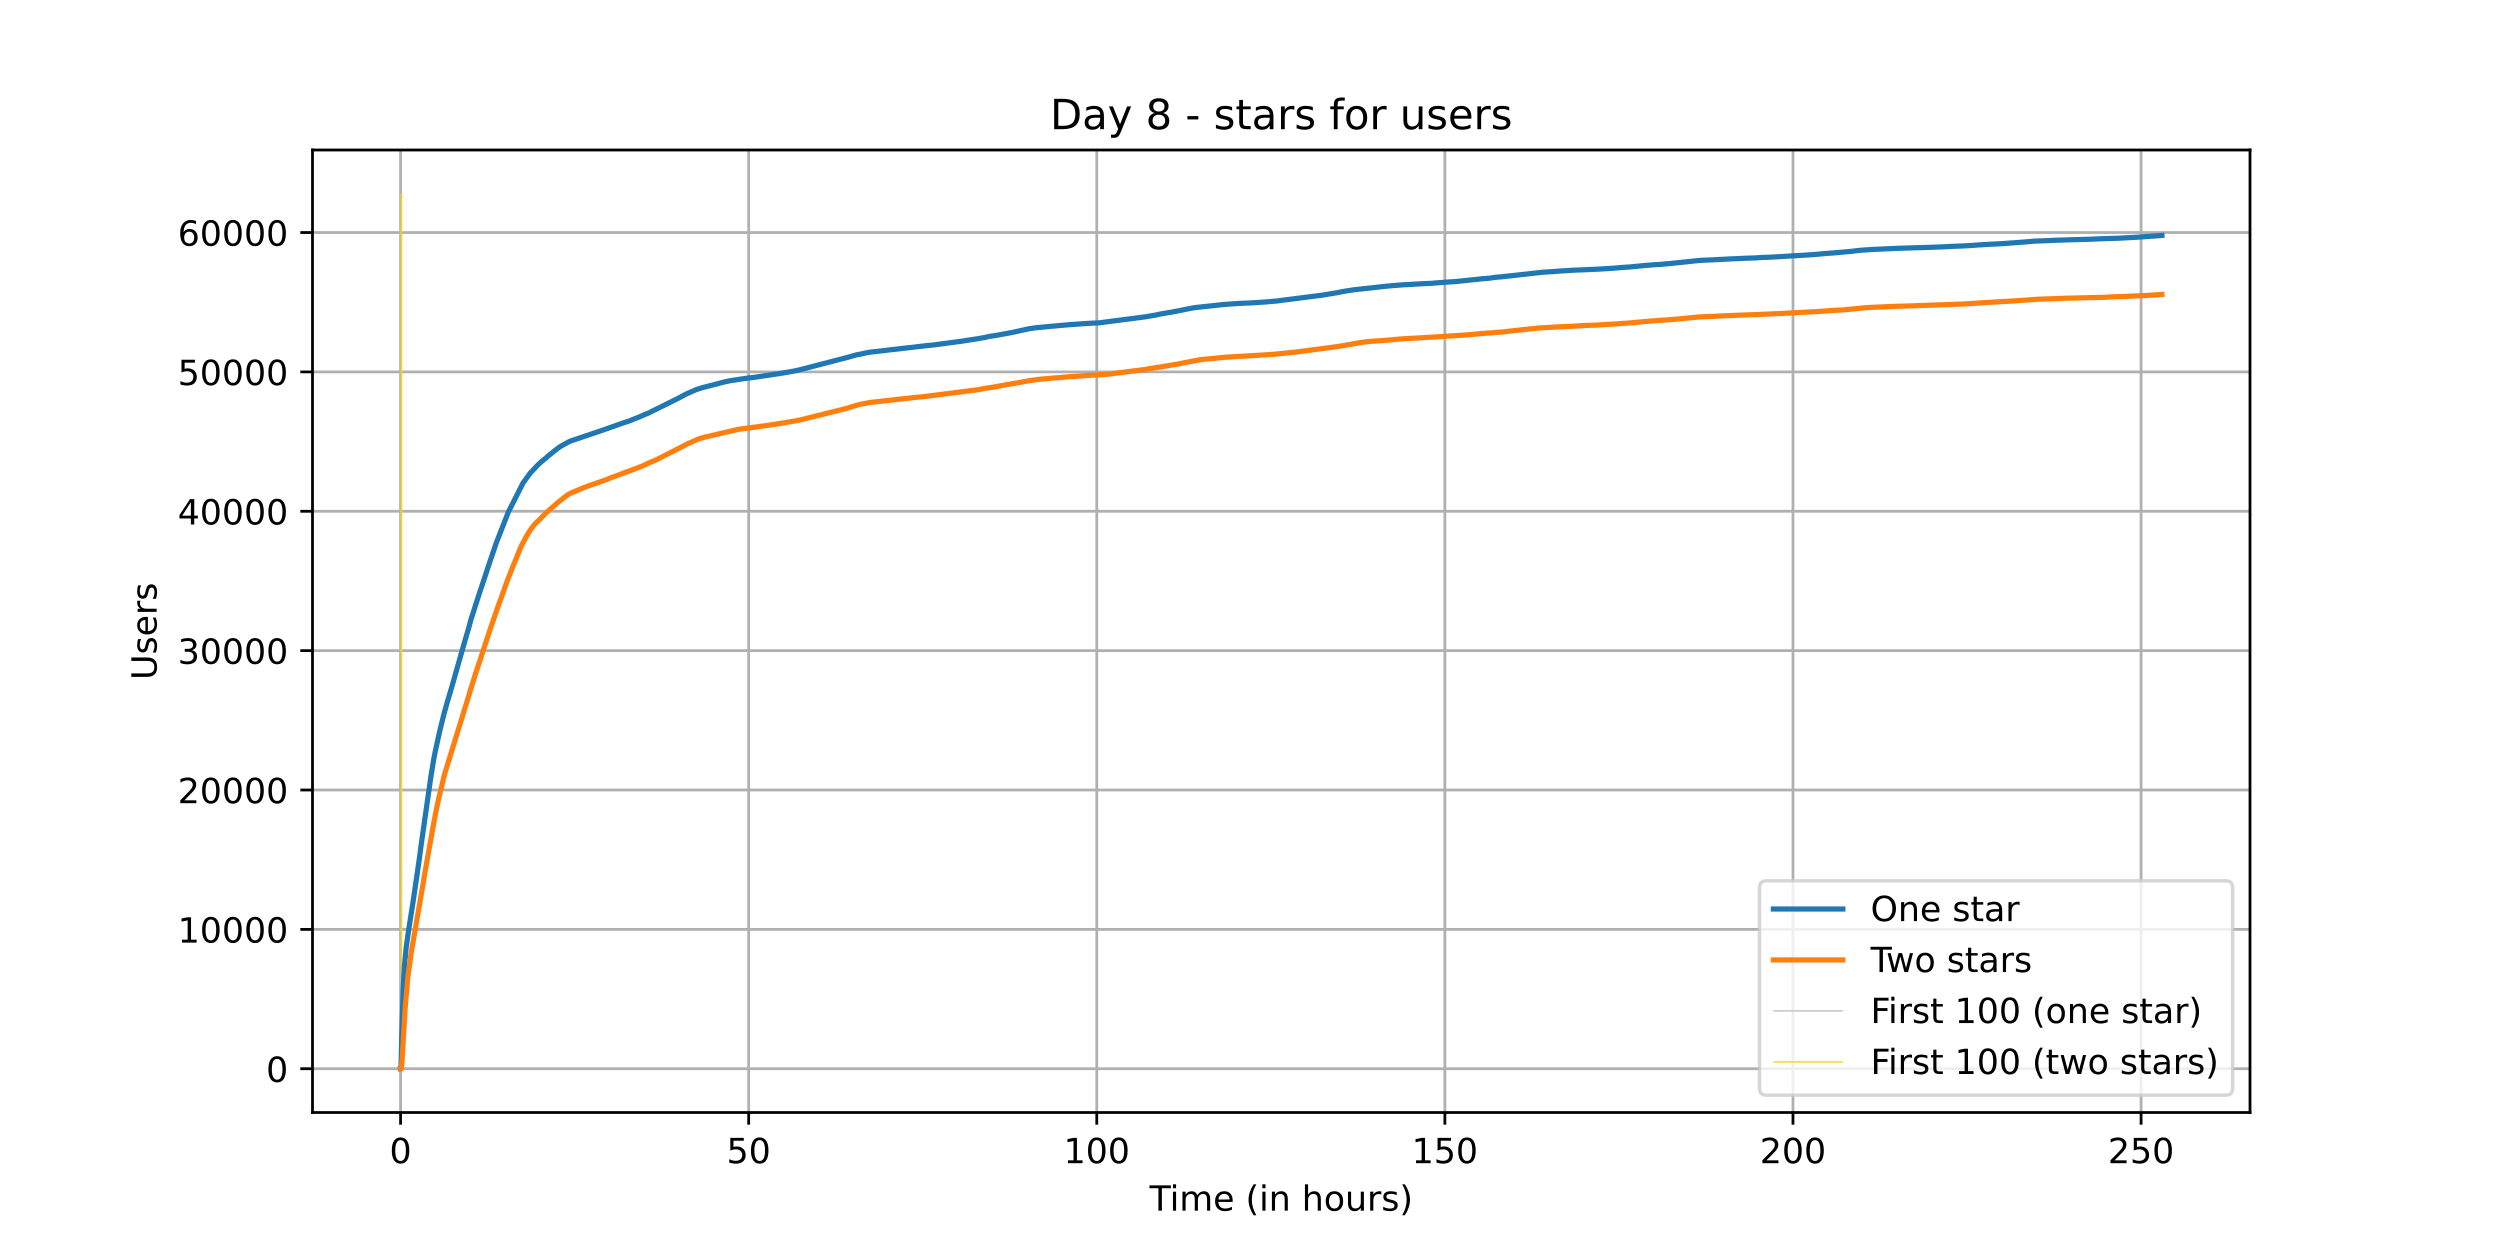 <?xml version="1.0" encoding="utf-8" standalone="no"?>
<!DOCTYPE svg PUBLIC "-//W3C//DTD SVG 1.1//EN"
  "http://www.w3.org/Graphics/SVG/1.1/DTD/svg11.dtd">
<!-- Created with matplotlib (https://matplotlib.org/) -->
<svg height="360pt" version="1.1" viewBox="0 0 720 360" width="720pt" xmlns="http://www.w3.org/2000/svg" xmlns:xlink="http://www.w3.org/1999/xlink">
 <defs>
  <style type="text/css">*{stroke-linecap:butt;stroke-linejoin:round;}</style>
 </defs>
 <g id="figure_1">
  <g id="patch_1">
   <path d="M 0 360 
L 720 360 
L 720 0 
L 0 0 
z
" style="fill:#ffffff;"/>
  </g>
  <g id="axes_1">
   <g id="patch_2">
    <path d="M 90 320.4 
L 648 320.4 
L 648 43.2 
L 90 43.2 
z
" style="fill:#ffffff;"/>
   </g>
   <g id="matplotlib.axis_1">
    <g id="xtick_1">
     <g id="line2d_1">
      <path clip-path="url(#pf1155195d2)" d="M 115.364 320.4 
L 115.364 43.2 
" style="fill:none;stroke:#b0b0b0;stroke-linecap:square;stroke-width:0.8;"/>
     </g>
     <g id="line2d_2">
      <defs>
       <path d="M 0 0 
L 0 3.5 
" id="m151f1745d7" style="stroke:#000000;stroke-width:0.8;"/>
      </defs>
      <g>
       <use style="stroke:#000000;stroke-width:0.8;" x="115.364" xlink:href="#m151f1745d7" y="320.4"/>
      </g>
     </g>
     <g id="text_1">
      <!-- 0 -->
      <g transform="translate(112.182 334.998)scale(0.1 -0.1)">
       <defs>
        <path d="M 31.781 66.406 
Q 24.172 66.406 20.328 58.906 
Q 16.5 51.422 16.5 36.375 
Q 16.5 21.391 20.328 13.891 
Q 24.172 6.391 31.781 6.391 
Q 39.453 6.391 43.281 13.891 
Q 47.125 21.391 47.125 36.375 
Q 47.125 51.422 43.281 58.906 
Q 39.453 66.406 31.781 66.406 
z
M 31.781 74.219 
Q 44.047 74.219 50.516 64.516 
Q 56.984 54.828 56.984 36.375 
Q 56.984 17.969 50.516 8.266 
Q 44.047 -1.422 31.781 -1.422 
Q 19.531 -1.422 13.062 8.266 
Q 6.594 17.969 6.594 36.375 
Q 6.594 54.828 13.062 64.516 
Q 19.531 74.219 31.781 74.219 
z
" id="DejaVuSans-48"/>
       </defs>
       <use xlink:href="#DejaVuSans-48"/>
      </g>
     </g>
    </g>
    <g id="xtick_2">
     <g id="line2d_3">
      <path clip-path="url(#pf1155195d2)" d="M 215.617 320.4 
L 215.617 43.2 
" style="fill:none;stroke:#b0b0b0;stroke-linecap:square;stroke-width:0.8;"/>
     </g>
     <g id="line2d_4">
      <g>
       <use style="stroke:#000000;stroke-width:0.8;" x="215.617" xlink:href="#m151f1745d7" y="320.4"/>
      </g>
     </g>
     <g id="text_2">
      <!-- 50 -->
      <g transform="translate(209.255 334.998)scale(0.1 -0.1)">
       <defs>
        <path d="M 10.797 72.906 
L 49.516 72.906 
L 49.516 64.594 
L 19.828 64.594 
L 19.828 46.734 
Q 21.969 47.469 24.109 47.828 
Q 26.266 48.188 28.422 48.188 
Q 40.625 48.188 47.75 41.5 
Q 54.891 34.812 54.891 23.391 
Q 54.891 11.625 47.562 5.094 
Q 40.234 -1.422 26.906 -1.422 
Q 22.312 -1.422 17.547 -0.641 
Q 12.797 0.141 7.719 1.703 
L 7.719 11.625 
Q 12.109 9.234 16.797 8.062 
Q 21.484 6.891 26.703 6.891 
Q 35.156 6.891 40.078 11.328 
Q 45.016 15.766 45.016 23.391 
Q 45.016 31 40.078 35.438 
Q 35.156 39.891 26.703 39.891 
Q 22.75 39.891 18.812 39.016 
Q 14.891 38.141 10.797 36.281 
z
" id="DejaVuSans-53"/>
       </defs>
       <use xlink:href="#DejaVuSans-53"/>
       <use x="63.623" xlink:href="#DejaVuSans-48"/>
      </g>
     </g>
    </g>
    <g id="xtick_3">
     <g id="line2d_5">
      <path clip-path="url(#pf1155195d2)" d="M 315.871 320.4 
L 315.871 43.2 
" style="fill:none;stroke:#b0b0b0;stroke-linecap:square;stroke-width:0.8;"/>
     </g>
     <g id="line2d_6">
      <g>
       <use style="stroke:#000000;stroke-width:0.8;" x="315.871" xlink:href="#m151f1745d7" y="320.4"/>
      </g>
     </g>
     <g id="text_3">
      <!-- 100 -->
      <g transform="translate(306.327 334.998)scale(0.1 -0.1)">
       <defs>
        <path d="M 12.406 8.297 
L 28.516 8.297 
L 28.516 63.922 
L 10.984 60.406 
L 10.984 69.391 
L 28.422 72.906 
L 38.281 72.906 
L 38.281 8.297 
L 54.391 8.297 
L 54.391 0 
L 12.406 0 
z
" id="DejaVuSans-49"/>
       </defs>
       <use xlink:href="#DejaVuSans-49"/>
       <use x="63.623" xlink:href="#DejaVuSans-48"/>
       <use x="127.246" xlink:href="#DejaVuSans-48"/>
      </g>
     </g>
    </g>
    <g id="xtick_4">
     <g id="line2d_7">
      <path clip-path="url(#pf1155195d2)" d="M 416.124 320.4 
L 416.124 43.2 
" style="fill:none;stroke:#b0b0b0;stroke-linecap:square;stroke-width:0.8;"/>
     </g>
     <g id="line2d_8">
      <g>
       <use style="stroke:#000000;stroke-width:0.8;" x="416.124" xlink:href="#m151f1745d7" y="320.4"/>
      </g>
     </g>
     <g id="text_4">
      <!-- 150 -->
      <g transform="translate(406.58 334.998)scale(0.1 -0.1)">
       <use xlink:href="#DejaVuSans-49"/>
       <use x="63.623" xlink:href="#DejaVuSans-53"/>
       <use x="127.246" xlink:href="#DejaVuSans-48"/>
      </g>
     </g>
    </g>
    <g id="xtick_5">
     <g id="line2d_9">
      <path clip-path="url(#pf1155195d2)" d="M 516.378 320.4 
L 516.378 43.2 
" style="fill:none;stroke:#b0b0b0;stroke-linecap:square;stroke-width:0.8;"/>
     </g>
     <g id="line2d_10">
      <g>
       <use style="stroke:#000000;stroke-width:0.8;" x="516.378" xlink:href="#m151f1745d7" y="320.4"/>
      </g>
     </g>
     <g id="text_5">
      <!-- 200 -->
      <g transform="translate(506.834 334.998)scale(0.1 -0.1)">
       <defs>
        <path d="M 19.188 8.297 
L 53.609 8.297 
L 53.609 0 
L 7.328 0 
L 7.328 8.297 
Q 12.938 14.109 22.625 23.891 
Q 32.328 33.688 34.812 36.531 
Q 39.547 41.844 41.422 45.531 
Q 43.312 49.219 43.312 52.781 
Q 43.312 58.594 39.234 62.25 
Q 35.156 65.922 28.609 65.922 
Q 23.969 65.922 18.812 64.312 
Q 13.672 62.703 7.812 59.422 
L 7.812 69.391 
Q 13.766 71.781 18.938 73 
Q 24.125 74.219 28.422 74.219 
Q 39.75 74.219 46.484 68.547 
Q 53.219 62.891 53.219 53.422 
Q 53.219 48.922 51.531 44.891 
Q 49.859 40.875 45.406 35.406 
Q 44.188 33.984 37.641 27.219 
Q 31.109 20.453 19.188 8.297 
z
" id="DejaVuSans-50"/>
       </defs>
       <use xlink:href="#DejaVuSans-50"/>
       <use x="63.623" xlink:href="#DejaVuSans-48"/>
       <use x="127.246" xlink:href="#DejaVuSans-48"/>
      </g>
     </g>
    </g>
    <g id="xtick_6">
     <g id="line2d_11">
      <path clip-path="url(#pf1155195d2)" d="M 616.631 320.4 
L 616.631 43.2 
" style="fill:none;stroke:#b0b0b0;stroke-linecap:square;stroke-width:0.8;"/>
     </g>
     <g id="line2d_12">
      <g>
       <use style="stroke:#000000;stroke-width:0.8;" x="616.631" xlink:href="#m151f1745d7" y="320.4"/>
      </g>
     </g>
     <g id="text_6">
      <!-- 250 -->
      <g transform="translate(607.087 334.998)scale(0.1 -0.1)">
       <use xlink:href="#DejaVuSans-50"/>
       <use x="63.623" xlink:href="#DejaVuSans-53"/>
       <use x="127.246" xlink:href="#DejaVuSans-48"/>
      </g>
     </g>
    </g>
    <g id="text_7">
     <!-- Time (in hours) -->
     <g transform="translate(331.072 348.677)scale(0.1 -0.1)">
      <defs>
       <path d="M -0.297 72.906 
L 61.375 72.906 
L 61.375 64.594 
L 35.5 64.594 
L 35.5 0 
L 25.594 0 
L 25.594 64.594 
L -0.297 64.594 
z
" id="DejaVuSans-84"/>
       <path d="M 9.422 54.688 
L 18.406 54.688 
L 18.406 0 
L 9.422 0 
z
M 9.422 75.984 
L 18.406 75.984 
L 18.406 64.594 
L 9.422 64.594 
z
" id="DejaVuSans-105"/>
       <path d="M 52 44.188 
Q 55.375 50.25 60.062 53.125 
Q 64.75 56 71.094 56 
Q 79.641 56 84.281 50.016 
Q 88.922 44.047 88.922 33.016 
L 88.922 0 
L 79.891 0 
L 79.891 32.719 
Q 79.891 40.578 77.094 44.375 
Q 74.312 48.188 68.609 48.188 
Q 61.625 48.188 57.562 43.547 
Q 53.516 38.922 53.516 30.906 
L 53.516 0 
L 44.484 0 
L 44.484 32.719 
Q 44.484 40.625 41.703 44.406 
Q 38.922 48.188 33.109 48.188 
Q 26.219 48.188 22.156 43.531 
Q 18.109 38.875 18.109 30.906 
L 18.109 0 
L 9.078 0 
L 9.078 54.688 
L 18.109 54.688 
L 18.109 46.188 
Q 21.188 51.219 25.484 53.609 
Q 29.781 56 35.688 56 
Q 41.656 56 45.828 52.969 
Q 50 49.953 52 44.188 
z
" id="DejaVuSans-109"/>
       <path d="M 56.203 29.594 
L 56.203 25.203 
L 14.891 25.203 
Q 15.484 15.922 20.484 11.062 
Q 25.484 6.203 34.422 6.203 
Q 39.594 6.203 44.453 7.469 
Q 49.312 8.734 54.109 11.281 
L 54.109 2.781 
Q 49.266 0.734 44.188 -0.344 
Q 39.109 -1.422 33.891 -1.422 
Q 20.797 -1.422 13.156 6.188 
Q 5.516 13.812 5.516 26.812 
Q 5.516 40.234 12.766 48.109 
Q 20.016 56 32.328 56 
Q 43.359 56 49.781 48.891 
Q 56.203 41.797 56.203 29.594 
z
M 47.219 32.234 
Q 47.125 39.594 43.094 43.984 
Q 39.062 48.391 32.422 48.391 
Q 24.906 48.391 20.391 44.141 
Q 15.875 39.891 15.188 32.172 
z
" id="DejaVuSans-101"/>
       <path id="DejaVuSans-32"/>
       <path d="M 31 75.875 
Q 24.469 64.656 21.281 53.656 
Q 18.109 42.672 18.109 31.391 
Q 18.109 20.125 21.312 9.062 
Q 24.516 -2 31 -13.188 
L 23.188 -13.188 
Q 15.875 -1.703 12.234 9.375 
Q 8.594 20.453 8.594 31.391 
Q 8.594 42.281 12.203 53.312 
Q 15.828 64.359 23.188 75.875 
z
" id="DejaVuSans-40"/>
       <path d="M 54.891 33.016 
L 54.891 0 
L 45.906 0 
L 45.906 32.719 
Q 45.906 40.484 42.875 44.328 
Q 39.844 48.188 33.797 48.188 
Q 26.516 48.188 22.312 43.547 
Q 18.109 38.922 18.109 30.906 
L 18.109 0 
L 9.078 0 
L 9.078 54.688 
L 18.109 54.688 
L 18.109 46.188 
Q 21.344 51.125 25.703 53.562 
Q 30.078 56 35.797 56 
Q 45.219 56 50.047 50.172 
Q 54.891 44.344 54.891 33.016 
z
" id="DejaVuSans-110"/>
       <path d="M 54.891 33.016 
L 54.891 0 
L 45.906 0 
L 45.906 32.719 
Q 45.906 40.484 42.875 44.328 
Q 39.844 48.188 33.797 48.188 
Q 26.516 48.188 22.312 43.547 
Q 18.109 38.922 18.109 30.906 
L 18.109 0 
L 9.078 0 
L 9.078 75.984 
L 18.109 75.984 
L 18.109 46.188 
Q 21.344 51.125 25.703 53.562 
Q 30.078 56 35.797 56 
Q 45.219 56 50.047 50.172 
Q 54.891 44.344 54.891 33.016 
z
" id="DejaVuSans-104"/>
       <path d="M 30.609 48.391 
Q 23.391 48.391 19.188 42.75 
Q 14.984 37.109 14.984 27.297 
Q 14.984 17.484 19.156 11.844 
Q 23.344 6.203 30.609 6.203 
Q 37.797 6.203 41.984 11.859 
Q 46.188 17.531 46.188 27.297 
Q 46.188 37.016 41.984 42.703 
Q 37.797 48.391 30.609 48.391 
z
M 30.609 56 
Q 42.328 56 49.016 48.375 
Q 55.719 40.766 55.719 27.297 
Q 55.719 13.875 49.016 6.219 
Q 42.328 -1.422 30.609 -1.422 
Q 18.844 -1.422 12.172 6.219 
Q 5.516 13.875 5.516 27.297 
Q 5.516 40.766 12.172 48.375 
Q 18.844 56 30.609 56 
z
" id="DejaVuSans-111"/>
       <path d="M 8.5 21.578 
L 8.5 54.688 
L 17.484 54.688 
L 17.484 21.922 
Q 17.484 14.156 20.5 10.266 
Q 23.531 6.391 29.594 6.391 
Q 36.859 6.391 41.078 11.031 
Q 45.312 15.672 45.312 23.688 
L 45.312 54.688 
L 54.297 54.688 
L 54.297 0 
L 45.312 0 
L 45.312 8.406 
Q 42.047 3.422 37.719 1 
Q 33.406 -1.422 27.688 -1.422 
Q 18.266 -1.422 13.375 4.438 
Q 8.5 10.297 8.5 21.578 
z
M 31.109 56 
z
" id="DejaVuSans-117"/>
       <path d="M 41.109 46.297 
Q 39.594 47.172 37.812 47.578 
Q 36.031 48 33.891 48 
Q 26.266 48 22.188 43.047 
Q 18.109 38.094 18.109 28.812 
L 18.109 0 
L 9.078 0 
L 9.078 54.688 
L 18.109 54.688 
L 18.109 46.188 
Q 20.953 51.172 25.484 53.578 
Q 30.031 56 36.531 56 
Q 37.453 56 38.578 55.875 
Q 39.703 55.766 41.062 55.516 
z
" id="DejaVuSans-114"/>
       <path d="M 44.281 53.078 
L 44.281 44.578 
Q 40.484 46.531 36.375 47.5 
Q 32.281 48.484 27.875 48.484 
Q 21.188 48.484 17.844 46.438 
Q 14.5 44.391 14.5 40.281 
Q 14.5 37.156 16.891 35.375 
Q 19.281 33.594 26.516 31.984 
L 29.594 31.297 
Q 39.156 29.25 43.188 25.516 
Q 47.219 21.781 47.219 15.094 
Q 47.219 7.469 41.188 3.016 
Q 35.156 -1.422 24.609 -1.422 
Q 20.219 -1.422 15.453 -0.562 
Q 10.688 0.297 5.422 2 
L 5.422 11.281 
Q 10.406 8.688 15.234 7.391 
Q 20.062 6.109 24.812 6.109 
Q 31.156 6.109 34.562 8.281 
Q 37.984 10.453 37.984 14.406 
Q 37.984 18.062 35.516 20.016 
Q 33.062 21.969 24.703 23.781 
L 21.578 24.516 
Q 13.234 26.266 9.516 29.906 
Q 5.812 33.547 5.812 39.891 
Q 5.812 47.609 11.281 51.797 
Q 16.75 56 26.812 56 
Q 31.781 56 36.172 55.266 
Q 40.578 54.547 44.281 53.078 
z
" id="DejaVuSans-115"/>
       <path d="M 8.016 75.875 
L 15.828 75.875 
Q 23.141 64.359 26.781 53.312 
Q 30.422 42.281 30.422 31.391 
Q 30.422 20.453 26.781 9.375 
Q 23.141 -1.703 15.828 -13.188 
L 8.016 -13.188 
Q 14.5 -2 17.703 9.062 
Q 20.906 20.125 20.906 31.391 
Q 20.906 42.672 17.703 53.656 
Q 14.5 64.656 8.016 75.875 
z
" id="DejaVuSans-41"/>
      </defs>
      <use xlink:href="#DejaVuSans-84"/>
      <use x="57.959" xlink:href="#DejaVuSans-105"/>
      <use x="85.742" xlink:href="#DejaVuSans-109"/>
      <use x="183.154" xlink:href="#DejaVuSans-101"/>
      <use x="244.678" xlink:href="#DejaVuSans-32"/>
      <use x="276.465" xlink:href="#DejaVuSans-40"/>
      <use x="315.479" xlink:href="#DejaVuSans-105"/>
      <use x="343.262" xlink:href="#DejaVuSans-110"/>
      <use x="406.641" xlink:href="#DejaVuSans-32"/>
      <use x="438.428" xlink:href="#DejaVuSans-104"/>
      <use x="501.807" xlink:href="#DejaVuSans-111"/>
      <use x="562.988" xlink:href="#DejaVuSans-117"/>
      <use x="626.367" xlink:href="#DejaVuSans-114"/>
      <use x="667.48" xlink:href="#DejaVuSans-115"/>
      <use x="719.58" xlink:href="#DejaVuSans-41"/>
     </g>
    </g>
   </g>
   <g id="matplotlib.axis_2">
    <g id="ytick_1">
     <g id="line2d_13">
      <path clip-path="url(#pf1155195d2)" d="M 90 307.8 
L 648 307.8 
" style="fill:none;stroke:#b0b0b0;stroke-linecap:square;stroke-width:0.8;"/>
     </g>
     <g id="line2d_14">
      <defs>
       <path d="M 0 0 
L -3.5 0 
" id="mad6ec504b9" style="stroke:#000000;stroke-width:0.8;"/>
      </defs>
      <g>
       <use style="stroke:#000000;stroke-width:0.8;" x="90" xlink:href="#mad6ec504b9" y="307.8"/>
      </g>
     </g>
     <g id="text_8">
      <!-- 0 -->
      <g transform="translate(76.638 311.599)scale(0.1 -0.1)">
       <use xlink:href="#DejaVuSans-48"/>
      </g>
     </g>
    </g>
    <g id="ytick_2">
     <g id="line2d_15">
      <path clip-path="url(#pf1155195d2)" d="M 90 267.661 
L 648 267.661 
" style="fill:none;stroke:#b0b0b0;stroke-linecap:square;stroke-width:0.8;"/>
     </g>
     <g id="line2d_16">
      <g>
       <use style="stroke:#000000;stroke-width:0.8;" x="90" xlink:href="#mad6ec504b9" y="267.661"/>
      </g>
     </g>
     <g id="text_9">
      <!-- 10000 -->
      <g transform="translate(51.188 271.46)scale(0.1 -0.1)">
       <use xlink:href="#DejaVuSans-49"/>
       <use x="63.623" xlink:href="#DejaVuSans-48"/>
       <use x="127.246" xlink:href="#DejaVuSans-48"/>
       <use x="190.869" xlink:href="#DejaVuSans-48"/>
       <use x="254.492" xlink:href="#DejaVuSans-48"/>
      </g>
     </g>
    </g>
    <g id="ytick_3">
     <g id="line2d_17">
      <path clip-path="url(#pf1155195d2)" d="M 90 227.522 
L 648 227.522 
" style="fill:none;stroke:#b0b0b0;stroke-linecap:square;stroke-width:0.8;"/>
     </g>
     <g id="line2d_18">
      <g>
       <use style="stroke:#000000;stroke-width:0.8;" x="90" xlink:href="#mad6ec504b9" y="227.522"/>
      </g>
     </g>
     <g id="text_10">
      <!-- 20000 -->
      <g transform="translate(51.188 231.321)scale(0.1 -0.1)">
       <use xlink:href="#DejaVuSans-50"/>
       <use x="63.623" xlink:href="#DejaVuSans-48"/>
       <use x="127.246" xlink:href="#DejaVuSans-48"/>
       <use x="190.869" xlink:href="#DejaVuSans-48"/>
       <use x="254.492" xlink:href="#DejaVuSans-48"/>
      </g>
     </g>
    </g>
    <g id="ytick_4">
     <g id="line2d_19">
      <path clip-path="url(#pf1155195d2)" d="M 90 187.383 
L 648 187.383 
" style="fill:none;stroke:#b0b0b0;stroke-linecap:square;stroke-width:0.8;"/>
     </g>
     <g id="line2d_20">
      <g>
       <use style="stroke:#000000;stroke-width:0.8;" x="90" xlink:href="#mad6ec504b9" y="187.383"/>
      </g>
     </g>
     <g id="text_11">
      <!-- 30000 -->
      <g transform="translate(51.188 191.182)scale(0.1 -0.1)">
       <defs>
        <path d="M 40.578 39.312 
Q 47.656 37.797 51.625 33 
Q 55.609 28.219 55.609 21.188 
Q 55.609 10.406 48.188 4.484 
Q 40.766 -1.422 27.094 -1.422 
Q 22.516 -1.422 17.656 -0.516 
Q 12.797 0.391 7.625 2.203 
L 7.625 11.719 
Q 11.719 9.328 16.594 8.109 
Q 21.484 6.891 26.812 6.891 
Q 36.078 6.891 40.938 10.547 
Q 45.797 14.203 45.797 21.188 
Q 45.797 27.641 41.281 31.266 
Q 36.766 34.906 28.719 34.906 
L 20.219 34.906 
L 20.219 43.016 
L 29.109 43.016 
Q 36.375 43.016 40.234 45.922 
Q 44.094 48.828 44.094 54.297 
Q 44.094 59.906 40.109 62.906 
Q 36.141 65.922 28.719 65.922 
Q 24.656 65.922 20.016 65.031 
Q 15.375 64.156 9.812 62.312 
L 9.812 71.094 
Q 15.438 72.656 20.344 73.438 
Q 25.25 74.219 29.594 74.219 
Q 40.828 74.219 47.359 69.109 
Q 53.906 64.016 53.906 55.328 
Q 53.906 49.266 50.438 45.094 
Q 46.969 40.922 40.578 39.312 
z
" id="DejaVuSans-51"/>
       </defs>
       <use xlink:href="#DejaVuSans-51"/>
       <use x="63.623" xlink:href="#DejaVuSans-48"/>
       <use x="127.246" xlink:href="#DejaVuSans-48"/>
       <use x="190.869" xlink:href="#DejaVuSans-48"/>
       <use x="254.492" xlink:href="#DejaVuSans-48"/>
      </g>
     </g>
    </g>
    <g id="ytick_5">
     <g id="line2d_21">
      <path clip-path="url(#pf1155195d2)" d="M 90 147.243 
L 648 147.243 
" style="fill:none;stroke:#b0b0b0;stroke-linecap:square;stroke-width:0.8;"/>
     </g>
     <g id="line2d_22">
      <g>
       <use style="stroke:#000000;stroke-width:0.8;" x="90" xlink:href="#mad6ec504b9" y="147.243"/>
      </g>
     </g>
     <g id="text_12">
      <!-- 40000 -->
      <g transform="translate(51.188 151.043)scale(0.1 -0.1)">
       <defs>
        <path d="M 37.797 64.312 
L 12.891 25.391 
L 37.797 25.391 
z
M 35.203 72.906 
L 47.609 72.906 
L 47.609 25.391 
L 58.016 25.391 
L 58.016 17.188 
L 47.609 17.188 
L 47.609 0 
L 37.797 0 
L 37.797 17.188 
L 4.891 17.188 
L 4.891 26.703 
z
" id="DejaVuSans-52"/>
       </defs>
       <use xlink:href="#DejaVuSans-52"/>
       <use x="63.623" xlink:href="#DejaVuSans-48"/>
       <use x="127.246" xlink:href="#DejaVuSans-48"/>
       <use x="190.869" xlink:href="#DejaVuSans-48"/>
       <use x="254.492" xlink:href="#DejaVuSans-48"/>
      </g>
     </g>
    </g>
    <g id="ytick_6">
     <g id="line2d_23">
      <path clip-path="url(#pf1155195d2)" d="M 90 107.104 
L 648 107.104 
" style="fill:none;stroke:#b0b0b0;stroke-linecap:square;stroke-width:0.8;"/>
     </g>
     <g id="line2d_24">
      <g>
       <use style="stroke:#000000;stroke-width:0.8;" x="90" xlink:href="#mad6ec504b9" y="107.104"/>
      </g>
     </g>
     <g id="text_13">
      <!-- 50000 -->
      <g transform="translate(51.188 110.903)scale(0.1 -0.1)">
       <use xlink:href="#DejaVuSans-53"/>
       <use x="63.623" xlink:href="#DejaVuSans-48"/>
       <use x="127.246" xlink:href="#DejaVuSans-48"/>
       <use x="190.869" xlink:href="#DejaVuSans-48"/>
       <use x="254.492" xlink:href="#DejaVuSans-48"/>
      </g>
     </g>
    </g>
    <g id="ytick_7">
     <g id="line2d_25">
      <path clip-path="url(#pf1155195d2)" d="M 90 66.965 
L 648 66.965 
" style="fill:none;stroke:#b0b0b0;stroke-linecap:square;stroke-width:0.8;"/>
     </g>
     <g id="line2d_26">
      <g>
       <use style="stroke:#000000;stroke-width:0.8;" x="90" xlink:href="#mad6ec504b9" y="66.965"/>
      </g>
     </g>
     <g id="text_14">
      <!-- 60000 -->
      <g transform="translate(51.188 70.764)scale(0.1 -0.1)">
       <defs>
        <path d="M 33.016 40.375 
Q 26.375 40.375 22.484 35.828 
Q 18.609 31.297 18.609 23.391 
Q 18.609 15.531 22.484 10.953 
Q 26.375 6.391 33.016 6.391 
Q 39.656 6.391 43.531 10.953 
Q 47.406 15.531 47.406 23.391 
Q 47.406 31.297 43.531 35.828 
Q 39.656 40.375 33.016 40.375 
z
M 52.594 71.297 
L 52.594 62.312 
Q 48.875 64.062 45.094 64.984 
Q 41.312 65.922 37.594 65.922 
Q 27.828 65.922 22.672 59.328 
Q 17.531 52.734 16.797 39.406 
Q 19.672 43.656 24.016 45.922 
Q 28.375 48.188 33.594 48.188 
Q 44.578 48.188 50.953 41.516 
Q 57.328 34.859 57.328 23.391 
Q 57.328 12.156 50.688 5.359 
Q 44.047 -1.422 33.016 -1.422 
Q 20.359 -1.422 13.672 8.266 
Q 6.984 17.969 6.984 36.375 
Q 6.984 53.656 15.188 63.938 
Q 23.391 74.219 37.203 74.219 
Q 40.922 74.219 44.703 73.484 
Q 48.484 72.75 52.594 71.297 
z
" id="DejaVuSans-54"/>
       </defs>
       <use xlink:href="#DejaVuSans-54"/>
       <use x="63.623" xlink:href="#DejaVuSans-48"/>
       <use x="127.246" xlink:href="#DejaVuSans-48"/>
       <use x="190.869" xlink:href="#DejaVuSans-48"/>
       <use x="254.492" xlink:href="#DejaVuSans-48"/>
      </g>
     </g>
    </g>
    <g id="text_15">
     <!-- Users -->
     <g transform="translate(45.108 195.801)rotate(-90)scale(0.1 -0.1)">
      <defs>
       <path d="M 8.688 72.906 
L 18.609 72.906 
L 18.609 28.609 
Q 18.609 16.891 22.844 11.734 
Q 27.094 6.594 36.625 6.594 
Q 46.094 6.594 50.344 11.734 
Q 54.594 16.891 54.594 28.609 
L 54.594 72.906 
L 64.5 72.906 
L 64.5 27.391 
Q 64.5 13.141 57.438 5.859 
Q 50.391 -1.422 36.625 -1.422 
Q 22.797 -1.422 15.734 5.859 
Q 8.688 13.141 8.688 27.391 
z
" id="DejaVuSans-85"/>
      </defs>
      <use xlink:href="#DejaVuSans-85"/>
      <use x="73.193" xlink:href="#DejaVuSans-115"/>
      <use x="125.293" xlink:href="#DejaVuSans-101"/>
      <use x="186.816" xlink:href="#DejaVuSans-114"/>
      <use x="227.93" xlink:href="#DejaVuSans-115"/>
     </g>
    </g>
   </g>
   <g id="LineCollection_1">
    <path clip-path="url(#pf1155195d2)" d="M 115.491 307.8 
L 115.491 55.8 
" style="fill:none;stroke:#c0c0c0;stroke-width:0.4;"/>
   </g>
   <g id="LineCollection_2">
    <path clip-path="url(#pf1155195d2)" d="M 115.656 307.8 
L 115.656 55.8 
" style="fill:none;stroke:#ffd700;stroke-width:0.4;"/>
   </g>
   <g id="line2d_27">
    <path clip-path="url(#pf1155195d2)" d="M 115.364 307.8 
L 115.424 307.792 
L 115.491 307.186 
L 115.689 299.114 
L 116.119 284.547 
L 116.484 278.173 
L 116.981 272.907 
L 117.676 267.95 
L 118.935 259.918 
L 120.724 247.647 
L 121.357 242.871 
L 124.016 224.198 
L 124.909 218.683 
L 125.373 216.327 
L 126.599 210.752 
L 127.196 208.291 
L 127.957 205.269 
L 128.819 202.198 
L 129.216 200.877 
L 130.11 197.867 
L 131.7 192.263 
L 132.363 189.923 
L 133.125 187.25 
L 134.383 182.899 
L 134.979 180.876 
L 135.642 178.411 
L 135.973 177.38 
L 136.636 175.349 
L 136.934 174.369 
L 138.16 170.556 
L 138.624 169.208 
L 140.909 162.32 
L 142.963 156.259 
L 146.409 147.464 
L 150.616 139.123 
L 152.702 136.249 
L 154.293 134.559 
L 154.591 134.218 
L 155.287 133.552 
L 156.049 132.858 
L 156.38 132.609 
L 156.711 132.328 
L 157.308 131.866 
L 157.639 131.541 
L 158.037 131.18 
L 160.853 128.948 
L 161.283 128.679 
L 161.946 128.266 
L 163.965 127.162 
L 164.363 127.005 
L 165.555 126.6 
L 170.887 124.794 
L 172.212 124.356 
L 179.696 121.731 
L 181.054 121.297 
L 182.415 120.748 
L 183.741 120.238 
L 185.827 119.331 
L 186.092 119.226 
L 186.655 118.997 
L 187.053 118.845 
L 187.55 118.556 
L 188.013 118.335 
L 195.467 114.634 
L 197.421 113.583 
L 197.686 113.45 
L 200.503 112.214 
L 201.762 111.805 
L 202.06 111.704 
L 202.788 111.508 
L 203.285 111.391 
L 208.983 109.914 
L 209.248 109.866 
L 209.778 109.757 
L 210.208 109.665 
L 213.156 109.2 
L 213.62 109.147 
L 215.012 108.927 
L 216.041 108.818 
L 216.971 108.702 
L 217.767 108.593 
L 221.79 107.991 
L 222.354 107.899 
L 223.082 107.791 
L 224.109 107.65 
L 226.56 107.245 
L 227.223 107.12 
L 228.945 106.811 
L 230.108 106.558 
L 235.675 105.109 
L 236.138 105.005 
L 236.834 104.808 
L 244.29 102.874 
L 245.815 102.44 
L 246.477 102.247 
L 250.191 101.469 
L 267.317 99.486 
L 268.609 99.377 
L 277.128 98.246 
L 278.552 98.017 
L 281.765 97.523 
L 283.487 97.21 
L 283.95 97.11 
L 284.878 96.893 
L 286.004 96.728 
L 286.765 96.624 
L 288.885 96.227 
L 289.481 96.118 
L 291.27 95.793 
L 296.339 94.685 
L 297.035 94.585 
L 297.631 94.485 
L 298.526 94.376 
L 302.7 93.975 
L 304.025 93.866 
L 304.82 93.786 
L 306.012 93.678 
L 308.894 93.441 
L 310.516 93.333 
L 311.178 93.28 
L 312.702 93.172 
L 314.357 93.084 
L 316.543 92.975 
L 330.059 91.221 
L 330.49 91.133 
L 332.742 90.752 
L 333.437 90.603 
L 333.867 90.495 
L 335.921 90.141 
L 336.517 90.033 
L 337.279 89.925 
L 337.577 89.869 
L 338.073 89.76 
L 339.795 89.443 
L 340.623 89.262 
L 343.04 88.785 
L 343.604 88.68 
L 344.2 88.58 
L 351.485 87.801 
L 352.578 87.693 
L 355.095 87.5 
L 356.787 87.392 
L 358.211 87.328 
L 360.595 87.219 
L 362.583 87.091 
L 364.338 86.982 
L 367.981 86.653 
L 368.776 86.545 
L 381.097 84.968 
L 381.328 84.919 
L 383.646 84.53 
L 385.104 84.293 
L 386.429 84.024 
L 387.091 83.9 
L 387.754 83.795 
L 389.078 83.583 
L 389.741 83.474 
L 398.451 82.519 
L 399.345 82.415 
L 399.742 82.387 
L 400.537 82.306 
L 401.862 82.198 
L 404.312 82.009 
L 406.498 81.901 
L 407.161 81.849 
L 409.214 81.74 
L 409.876 81.692 
L 412.526 81.588 
L 413.387 81.491 
L 414.911 81.383 
L 417.262 81.206 
L 419.183 81.098 
L 426.871 80.283 
L 428.295 80.175 
L 428.991 80.115 
L 429.686 80.01 
L 430.746 79.858 
L 432.004 79.753 
L 432.733 79.685 
L 433.76 79.577 
L 434.621 79.48 
L 444.527 78.381 
L 446.481 78.272 
L 448.999 78.076 
L 450.887 77.967 
L 452.973 77.823 
L 455.755 77.714 
L 457.15 77.654 
L 459.538 77.546 
L 461.096 77.466 
L 462.884 77.361 
L 463.547 77.313 
L 465.103 77.205 
L 467.752 76.992 
L 469.309 76.888 
L 469.74 76.847 
L 474.178 76.414 
L 475.767 76.309 
L 476.562 76.229 
L 478.45 76.129 
L 478.781 76.093 
L 479.808 75.988 
L 480.205 75.952 
L 481.497 75.844 
L 488.985 75.053 
L 490.31 74.949 
L 490.674 74.929 
L 491.867 74.897 
L 494.054 74.788 
L 494.617 74.76 
L 496.836 74.652 
L 498.492 74.563 
L 500.976 74.455 
L 502.499 74.379 
L 505.645 74.278 
L 506.043 74.242 
L 507.798 74.134 
L 508.924 74.11 
L 510.911 74.006 
L 511.474 73.981 
L 513.229 73.873 
L 513.825 73.841 
L 515.481 73.733 
L 517.204 73.632 
L 519.126 73.524 
L 521.047 73.403 
L 522.537 73.303 
L 522.968 73.259 
L 526.28 72.966 
L 527.87 72.862 
L 528.268 72.825 
L 529.494 72.717 
L 533.106 72.392 
L 534.033 72.284 
L 534.994 72.163 
L 535.988 72.059 
L 536.618 72.015 
L 538.34 71.906 
L 538.97 71.862 
L 541.288 71.754 
L 541.852 71.726 
L 544.336 71.621 
L 544.966 71.577 
L 547.946 71.469 
L 549.138 71.437 
L 552.318 71.328 
L 553.279 71.32 
L 556.329 71.212 
L 557.654 71.164 
L 560.303 71.055 
L 561.926 70.967 
L 564.675 70.859 
L 566.132 70.79 
L 568.152 70.682 
L 568.981 70.594 
L 570.835 70.489 
L 571.498 70.437 
L 573.451 70.329 
L 574.875 70.265 
L 576.829 70.156 
L 579.282 69.972 
L 580.872 69.863 
L 583.524 69.654 
L 584.915 69.546 
L 585.777 69.446 
L 589.022 69.337 
L 590.513 69.269 
L 592.566 69.161 
L 593.593 69.149 
L 596.772 69.04 
L 597.864 69.02 
L 601.64 68.912 
L 602.202 68.884 
L 604.885 68.779 
L 605.448 68.751 
L 608.76 68.643 
L 609.853 68.619 
L 611.906 68.514 
L 612.47 68.486 
L 614.39 68.378 
L 614.986 68.346 
L 616.808 68.238 
L 617.503 68.177 
L 619.06 68.069 
L 621.246 67.916 
L 622.537 67.812 
L 622.636 67.8 
L 622.636 67.8 
" style="fill:none;stroke:#1f77b4;stroke-linecap:square;stroke-width:1.5;"/>
   </g>
   <g id="line2d_28">
    <path clip-path="url(#pf1155195d2)" d="M 115.364 307.8 
L 115.556 307.724 
L 115.656 307.134 
L 115.855 304.476 
L 116.715 289.922 
L 117.444 281.545 
L 118.405 274.545 
L 120.757 260.861 
L 121.854 254.531 
L 122.421 251.067 
L 124.909 237.111 
L 125.738 232.82 
L 126.433 229.625 
L 127.991 223.151 
L 128.322 222.055 
L 135.046 200.247 
L 135.41 198.955 
L 135.84 197.69 
L 136.106 196.783 
L 136.768 194.616 
L 141.207 181.117 
L 143.361 174.859 
L 143.924 173.278 
L 144.355 172.138 
L 146.078 167.281 
L 146.31 166.735 
L 147.601 163.419 
L 148.33 161.669 
L 149.82 157.981 
L 150.417 156.684 
L 150.748 156.082 
L 150.914 155.801 
L 151.543 154.573 
L 152.835 152.474 
L 153.961 151.016 
L 154.491 150.442 
L 154.789 150.182 
L 154.955 150.029 
L 155.221 149.812 
L 157.374 147.601 
L 157.672 147.368 
L 157.97 147.071 
L 159.56 145.678 
L 159.826 145.473 
L 160.555 144.807 
L 161.482 144.048 
L 161.846 143.82 
L 162.575 143.181 
L 163.568 142.459 
L 163.866 142.278 
L 166.35 141.186 
L 166.747 140.994 
L 167.542 140.685 
L 168.204 140.42 
L 168.867 140.147 
L 174.53 138.188 
L 175.226 137.907 
L 175.689 137.698 
L 184.801 134.299 
L 185.629 133.921 
L 186.357 133.56 
L 186.655 133.423 
L 188.643 132.593 
L 196.162 128.795 
L 197.951 127.848 
L 201.264 126.379 
L 202.755 125.954 
L 203.186 125.845 
L 212.626 123.65 
L 213.488 123.541 
L 220.229 122.626 
L 220.693 122.574 
L 221.327 122.466 
L 224.771 121.944 
L 225.136 121.883 
L 225.798 121.779 
L 226.427 121.663 
L 228.348 121.326 
L 228.845 121.257 
L 230.307 120.972 
L 244.157 117.536 
L 245.152 117.175 
L 245.55 117.075 
L 245.914 116.97 
L 246.246 116.87 
L 246.91 116.673 
L 247.672 116.473 
L 248.103 116.38 
L 250.124 116.007 
L 250.655 115.899 
L 263.177 114.506 
L 264.304 114.398 
L 264.966 114.345 
L 265.959 114.241 
L 266.92 114.121 
L 281.566 112.25 
L 283.421 111.905 
L 284.116 111.797 
L 285.408 111.6 
L 287.593 111.227 
L 290.011 110.753 
L 290.773 110.645 
L 292.761 110.295 
L 293.324 110.207 
L 293.887 110.107 
L 294.285 110.038 
L 296.472 109.621 
L 297.333 109.513 
L 298.36 109.368 
L 299.222 109.264 
L 299.686 109.208 
L 300.845 109.103 
L 301.673 109.011 
L 303.064 108.911 
L 303.528 108.854 
L 305.483 108.726 
L 306.443 108.618 
L 309.059 108.409 
L 310.88 108.3 
L 311.542 108.252 
L 313 108.148 
L 313.397 108.12 
L 315.351 108.015 
L 315.782 107.975 
L 317.441 107.883 
L 319.163 107.775 
L 330.258 106.342 
L 330.754 106.225 
L 333.172 105.828 
L 333.669 105.756 
L 334.464 105.655 
L 335.126 105.531 
L 335.689 105.422 
L 336.781 105.27 
L 337.245 105.162 
L 339.795 104.744 
L 340.027 104.676 
L 342.544 104.182 
L 344.233 103.869 
L 344.564 103.797 
L 345.127 103.692 
L 345.69 103.6 
L 346.485 103.5 
L 346.949 103.448 
L 350.392 103.139 
L 351.253 103.03 
L 353.803 102.829 
L 355.359 102.725 
L 355.956 102.689 
L 360.463 102.44 
L 362.417 102.332 
L 363.112 102.276 
L 364.901 102.167 
L 367.119 102.007 
L 368.18 101.898 
L 373.909 101.32 
L 374.571 101.212 
L 385.667 99.751 
L 386.131 99.646 
L 386.726 99.55 
L 387.091 99.49 
L 387.687 99.385 
L 388.317 99.273 
L 389.012 99.165 
L 391.165 98.755 
L 391.861 98.651 
L 392.953 98.494 
L 394.013 98.386 
L 394.477 98.33 
L 396.066 98.225 
L 396.762 98.169 
L 398.418 98.061 
L 401.365 97.812 
L 402.325 97.708 
L 402.988 97.655 
L 404.544 97.547 
L 406.2 97.455 
L 408.386 97.346 
L 410.605 97.186 
L 412.757 97.077 
L 413.42 97.029 
L 415.275 96.921 
L 417.262 96.788 
L 419.05 96.68 
L 419.746 96.62 
L 421.506 96.516 
L 421.969 96.463 
L 423.426 96.363 
L 423.824 96.327 
L 425.049 96.219 
L 425.844 96.138 
L 428.494 95.926 
L 430.05 95.821 
L 430.912 95.721 
L 432.535 95.624 
L 432.833 95.604 
L 433.264 95.556 
L 434.058 95.452 
L 434.588 95.376 
L 443.037 94.472 
L 444.858 94.364 
L 446.514 94.276 
L 448.402 94.167 
L 450.025 94.083 
L 452.609 93.975 
L 453.271 93.927 
L 455.093 93.826 
L 455.49 93.794 
L 456.984 93.726 
L 459.969 93.618 
L 462.023 93.477 
L 463.944 93.369 
L 465.467 93.292 
L 466.792 93.184 
L 468.68 93.068 
L 469.971 92.959 
L 470.402 92.915 
L 474.277 92.558 
L 475.701 92.449 
L 478.284 92.245 
L 480.073 92.136 
L 482.856 91.912 
L 484.049 91.803 
L 488.786 91.334 
L 490.476 91.225 
L 490.873 91.197 
L 493.921 91.089 
L 495.677 90.984 
L 498.426 90.876 
L 499.783 90.824 
L 502.632 90.715 
L 503.029 90.687 
L 506.44 90.579 
L 507.897 90.515 
L 510.149 90.406 
L 510.712 90.378 
L 513.461 90.27 
L 515.216 90.166 
L 517.138 90.057 
L 518.894 89.953 
L 521.311 89.844 
L 522.901 89.764 
L 524.392 89.66 
L 524.789 89.628 
L 526.28 89.519 
L 528.235 89.391 
L 530.158 89.286 
L 530.688 89.27 
L 531.814 89.162 
L 537.214 88.624 
L 539.003 88.516 
L 540.427 88.456 
L 543.078 88.355 
L 543.475 88.327 
L 545.959 88.219 
L 547.118 88.187 
L 550.894 88.078 
L 552.384 88.006 
L 556.163 87.898 
L 557.654 87.829 
L 560.733 87.725 
L 561.23 87.713 
L 563.88 87.605 
L 565.105 87.565 
L 567.225 87.46 
L 567.987 87.388 
L 569.742 87.284 
L 570.041 87.259 
L 571.63 87.151 
L 573.253 87.063 
L 575.041 86.954 
L 576.797 86.85 
L 578.851 86.742 
L 580.972 86.593 
L 582.628 86.485 
L 584.749 86.336 
L 586.241 86.228 
L 586.936 86.172 
L 590.38 86.063 
L 591.705 86.015 
L 594.619 85.907 
L 595.811 85.871 
L 600.282 85.762 
L 601.408 85.734 
L 606.176 85.626 
L 608.197 85.493 
L 612.072 85.385 
L 613.794 85.285 
L 616.476 85.176 
L 618.166 85.084 
L 620.02 84.976 
L 621.709 84.879 
L 622.636 84.799 
L 622.636 84.799 
" style="fill:none;stroke:#ff7f0e;stroke-linecap:square;stroke-width:1.5;"/>
   </g>
   <g id="patch_3">
    <path d="M 90 320.4 
L 90 43.2 
" style="fill:none;stroke:#000000;stroke-linecap:square;stroke-linejoin:miter;stroke-width:0.8;"/>
   </g>
   <g id="patch_4">
    <path d="M 648 320.4 
L 648 43.2 
" style="fill:none;stroke:#000000;stroke-linecap:square;stroke-linejoin:miter;stroke-width:0.8;"/>
   </g>
   <g id="patch_5">
    <path d="M 90 320.4 
L 648 320.4 
" style="fill:none;stroke:#000000;stroke-linecap:square;stroke-linejoin:miter;stroke-width:0.8;"/>
   </g>
   <g id="patch_6">
    <path d="M 90 43.2 
L 648 43.2 
" style="fill:none;stroke:#000000;stroke-linecap:square;stroke-linejoin:miter;stroke-width:0.8;"/>
   </g>
   <g id="text_16">
    <!-- Day 8 - stars for users -->
    <g transform="translate(302.426 37.2)scale(0.12 -0.12)">
     <defs>
      <path d="M 19.672 64.797 
L 19.672 8.109 
L 31.594 8.109 
Q 46.688 8.109 53.688 14.938 
Q 60.688 21.781 60.688 36.531 
Q 60.688 51.172 53.688 57.984 
Q 46.688 64.797 31.594 64.797 
z
M 9.812 72.906 
L 30.078 72.906 
Q 51.266 72.906 61.172 64.094 
Q 71.094 55.281 71.094 36.531 
Q 71.094 17.672 61.125 8.828 
Q 51.172 0 30.078 0 
L 9.812 0 
z
" id="DejaVuSans-68"/>
      <path d="M 34.281 27.484 
Q 23.391 27.484 19.188 25 
Q 14.984 22.516 14.984 16.5 
Q 14.984 11.719 18.141 8.906 
Q 21.297 6.109 26.703 6.109 
Q 34.188 6.109 38.703 11.406 
Q 43.219 16.703 43.219 25.484 
L 43.219 27.484 
z
M 52.203 31.203 
L 52.203 0 
L 43.219 0 
L 43.219 8.297 
Q 40.141 3.328 35.547 0.953 
Q 30.953 -1.422 24.312 -1.422 
Q 15.922 -1.422 10.953 3.297 
Q 6 8.016 6 15.922 
Q 6 25.141 12.172 29.828 
Q 18.359 34.516 30.609 34.516 
L 43.219 34.516 
L 43.219 35.406 
Q 43.219 41.609 39.141 45 
Q 35.062 48.391 27.688 48.391 
Q 23 48.391 18.547 47.266 
Q 14.109 46.141 10.016 43.891 
L 10.016 52.203 
Q 14.938 54.109 19.578 55.047 
Q 24.219 56 28.609 56 
Q 40.484 56 46.344 49.844 
Q 52.203 43.703 52.203 31.203 
z
" id="DejaVuSans-97"/>
      <path d="M 32.172 -5.078 
Q 28.375 -14.844 24.75 -17.812 
Q 21.141 -20.797 15.094 -20.797 
L 7.906 -20.797 
L 7.906 -13.281 
L 13.188 -13.281 
Q 16.891 -13.281 18.938 -11.516 
Q 21 -9.766 23.484 -3.219 
L 25.094 0.875 
L 2.984 54.688 
L 12.5 54.688 
L 29.594 11.922 
L 46.688 54.688 
L 56.203 54.688 
z
" id="DejaVuSans-121"/>
      <path d="M 31.781 34.625 
Q 24.75 34.625 20.719 30.859 
Q 16.703 27.094 16.703 20.516 
Q 16.703 13.922 20.719 10.156 
Q 24.75 6.391 31.781 6.391 
Q 38.812 6.391 42.859 10.172 
Q 46.922 13.969 46.922 20.516 
Q 46.922 27.094 42.891 30.859 
Q 38.875 34.625 31.781 34.625 
z
M 21.922 38.812 
Q 15.578 40.375 12.031 44.719 
Q 8.5 49.078 8.5 55.328 
Q 8.5 64.062 14.719 69.141 
Q 20.953 74.219 31.781 74.219 
Q 42.672 74.219 48.875 69.141 
Q 55.078 64.062 55.078 55.328 
Q 55.078 49.078 51.531 44.719 
Q 48 40.375 41.703 38.812 
Q 48.828 37.156 52.797 32.312 
Q 56.781 27.484 56.781 20.516 
Q 56.781 9.906 50.312 4.234 
Q 43.844 -1.422 31.781 -1.422 
Q 19.734 -1.422 13.25 4.234 
Q 6.781 9.906 6.781 20.516 
Q 6.781 27.484 10.781 32.312 
Q 14.797 37.156 21.922 38.812 
z
M 18.312 54.391 
Q 18.312 48.734 21.844 45.562 
Q 25.391 42.391 31.781 42.391 
Q 38.141 42.391 41.719 45.562 
Q 45.312 48.734 45.312 54.391 
Q 45.312 60.062 41.719 63.234 
Q 38.141 66.406 31.781 66.406 
Q 25.391 66.406 21.844 63.234 
Q 18.312 60.062 18.312 54.391 
z
" id="DejaVuSans-56"/>
      <path d="M 4.891 31.391 
L 31.203 31.391 
L 31.203 23.391 
L 4.891 23.391 
z
" id="DejaVuSans-45"/>
      <path d="M 18.312 70.219 
L 18.312 54.688 
L 36.812 54.688 
L 36.812 47.703 
L 18.312 47.703 
L 18.312 18.016 
Q 18.312 11.328 20.141 9.422 
Q 21.969 7.516 27.594 7.516 
L 36.812 7.516 
L 36.812 0 
L 27.594 0 
Q 17.188 0 13.234 3.875 
Q 9.281 7.766 9.281 18.016 
L 9.281 47.703 
L 2.688 47.703 
L 2.688 54.688 
L 9.281 54.688 
L 9.281 70.219 
z
" id="DejaVuSans-116"/>
      <path d="M 37.109 75.984 
L 37.109 68.5 
L 28.516 68.5 
Q 23.688 68.5 21.797 66.547 
Q 19.922 64.594 19.922 59.516 
L 19.922 54.688 
L 34.719 54.688 
L 34.719 47.703 
L 19.922 47.703 
L 19.922 0 
L 10.891 0 
L 10.891 47.703 
L 2.297 47.703 
L 2.297 54.688 
L 10.891 54.688 
L 10.891 58.5 
Q 10.891 67.625 15.141 71.797 
Q 19.391 75.984 28.609 75.984 
z
" id="DejaVuSans-102"/>
     </defs>
     <use xlink:href="#DejaVuSans-68"/>
     <use x="77.002" xlink:href="#DejaVuSans-97"/>
     <use x="138.281" xlink:href="#DejaVuSans-121"/>
     <use x="197.461" xlink:href="#DejaVuSans-32"/>
     <use x="229.248" xlink:href="#DejaVuSans-56"/>
     <use x="292.871" xlink:href="#DejaVuSans-32"/>
     <use x="324.658" xlink:href="#DejaVuSans-45"/>
     <use x="360.742" xlink:href="#DejaVuSans-32"/>
     <use x="392.529" xlink:href="#DejaVuSans-115"/>
     <use x="444.629" xlink:href="#DejaVuSans-116"/>
     <use x="483.838" xlink:href="#DejaVuSans-97"/>
     <use x="545.117" xlink:href="#DejaVuSans-114"/>
     <use x="586.23" xlink:href="#DejaVuSans-115"/>
     <use x="638.33" xlink:href="#DejaVuSans-32"/>
     <use x="670.117" xlink:href="#DejaVuSans-102"/>
     <use x="705.322" xlink:href="#DejaVuSans-111"/>
     <use x="766.504" xlink:href="#DejaVuSans-114"/>
     <use x="807.617" xlink:href="#DejaVuSans-32"/>
     <use x="839.404" xlink:href="#DejaVuSans-117"/>
     <use x="902.783" xlink:href="#DejaVuSans-115"/>
     <use x="954.883" xlink:href="#DejaVuSans-101"/>
     <use x="1016.406" xlink:href="#DejaVuSans-114"/>
     <use x="1057.52" xlink:href="#DejaVuSans-115"/>
    </g>
   </g>
   <g id="legend_1">
    <g id="patch_7">
     <path d="M 508.734 315.4 
L 641 315.4 
Q 643 315.4 643 313.4 
L 643 255.688 
Q 643 253.688 641 253.688 
L 508.734 253.688 
Q 506.734 253.688 506.734 255.688 
L 506.734 313.4 
Q 506.734 315.4 508.734 315.4 
z
" style="fill:#ffffff;opacity:0.8;stroke:#cccccc;stroke-linejoin:miter;"/>
    </g>
    <g id="line2d_29">
     <path d="M 510.734 261.786 
L 530.734 261.786 
" style="fill:none;stroke:#1f77b4;stroke-linecap:square;stroke-width:1.5;"/>
    </g>
    <g id="line2d_30"/>
    <g id="text_17">
     <!-- One star -->
     <g transform="translate(538.734 265.286)scale(0.1 -0.1)">
      <defs>
       <path d="M 39.406 66.219 
Q 28.656 66.219 22.328 58.203 
Q 16.016 50.203 16.016 36.375 
Q 16.016 22.609 22.328 14.594 
Q 28.656 6.594 39.406 6.594 
Q 50.141 6.594 56.422 14.594 
Q 62.703 22.609 62.703 36.375 
Q 62.703 50.203 56.422 58.203 
Q 50.141 66.219 39.406 66.219 
z
M 39.406 74.219 
Q 54.734 74.219 63.906 63.938 
Q 73.094 53.656 73.094 36.375 
Q 73.094 19.141 63.906 8.859 
Q 54.734 -1.422 39.406 -1.422 
Q 24.031 -1.422 14.812 8.828 
Q 5.609 19.094 5.609 36.375 
Q 5.609 53.656 14.812 63.938 
Q 24.031 74.219 39.406 74.219 
z
" id="DejaVuSans-79"/>
      </defs>
      <use xlink:href="#DejaVuSans-79"/>
      <use x="78.711" xlink:href="#DejaVuSans-110"/>
      <use x="142.09" xlink:href="#DejaVuSans-101"/>
      <use x="203.613" xlink:href="#DejaVuSans-32"/>
      <use x="235.4" xlink:href="#DejaVuSans-115"/>
      <use x="287.5" xlink:href="#DejaVuSans-116"/>
      <use x="326.709" xlink:href="#DejaVuSans-97"/>
      <use x="387.988" xlink:href="#DejaVuSans-114"/>
     </g>
    </g>
    <g id="line2d_31">
     <path d="M 510.734 276.464 
L 530.734 276.464 
" style="fill:none;stroke:#ff7f0e;stroke-linecap:square;stroke-width:1.5;"/>
    </g>
    <g id="line2d_32"/>
    <g id="text_18">
     <!-- Two stars -->
     <g transform="translate(538.734 279.964)scale(0.1 -0.1)">
      <defs>
       <path d="M 4.203 54.688 
L 13.188 54.688 
L 24.422 12.016 
L 35.594 54.688 
L 46.188 54.688 
L 57.422 12.016 
L 68.609 54.688 
L 77.594 54.688 
L 63.281 0 
L 52.688 0 
L 40.922 44.828 
L 29.109 0 
L 18.5 0 
z
" id="DejaVuSans-119"/>
      </defs>
      <use xlink:href="#DejaVuSans-84"/>
      <use x="44.584" xlink:href="#DejaVuSans-119"/>
      <use x="126.371" xlink:href="#DejaVuSans-111"/>
      <use x="187.553" xlink:href="#DejaVuSans-32"/>
      <use x="219.34" xlink:href="#DejaVuSans-115"/>
      <use x="271.439" xlink:href="#DejaVuSans-116"/>
      <use x="310.648" xlink:href="#DejaVuSans-97"/>
      <use x="371.928" xlink:href="#DejaVuSans-114"/>
      <use x="413.041" xlink:href="#DejaVuSans-115"/>
     </g>
    </g>
    <g id="line2d_33">
     <path d="M 510.734 291.142 
L 530.734 291.142 
" style="fill:none;stroke:#c0c0c0;stroke-width:0.4;"/>
    </g>
    <g id="text_19">
     <!-- First 100 (one star) -->
     <g transform="translate(538.734 294.642)scale(0.1 -0.1)">
      <defs>
       <path d="M 9.812 72.906 
L 51.703 72.906 
L 51.703 64.594 
L 19.672 64.594 
L 19.672 43.109 
L 48.578 43.109 
L 48.578 34.812 
L 19.672 34.812 
L 19.672 0 
L 9.812 0 
z
" id="DejaVuSans-70"/>
      </defs>
      <use xlink:href="#DejaVuSans-70"/>
      <use x="50.27" xlink:href="#DejaVuSans-105"/>
      <use x="78.053" xlink:href="#DejaVuSans-114"/>
      <use x="119.166" xlink:href="#DejaVuSans-115"/>
      <use x="171.266" xlink:href="#DejaVuSans-116"/>
      <use x="210.475" xlink:href="#DejaVuSans-32"/>
      <use x="242.262" xlink:href="#DejaVuSans-49"/>
      <use x="305.885" xlink:href="#DejaVuSans-48"/>
      <use x="369.508" xlink:href="#DejaVuSans-48"/>
      <use x="433.131" xlink:href="#DejaVuSans-32"/>
      <use x="464.918" xlink:href="#DejaVuSans-40"/>
      <use x="503.932" xlink:href="#DejaVuSans-111"/>
      <use x="565.113" xlink:href="#DejaVuSans-110"/>
      <use x="628.492" xlink:href="#DejaVuSans-101"/>
      <use x="690.016" xlink:href="#DejaVuSans-32"/>
      <use x="721.803" xlink:href="#DejaVuSans-115"/>
      <use x="773.902" xlink:href="#DejaVuSans-116"/>
      <use x="813.111" xlink:href="#DejaVuSans-97"/>
      <use x="874.391" xlink:href="#DejaVuSans-114"/>
      <use x="915.504" xlink:href="#DejaVuSans-41"/>
     </g>
    </g>
    <g id="line2d_34">
     <path d="M 510.734 305.82 
L 530.734 305.82 
" style="fill:none;stroke:#ffd700;stroke-width:0.4;"/>
    </g>
    <g id="text_20">
     <!-- First 100 (two stars) -->
     <g transform="translate(538.734 309.32)scale(0.1 -0.1)">
      <use xlink:href="#DejaVuSans-70"/>
      <use x="50.27" xlink:href="#DejaVuSans-105"/>
      <use x="78.053" xlink:href="#DejaVuSans-114"/>
      <use x="119.166" xlink:href="#DejaVuSans-115"/>
      <use x="171.266" xlink:href="#DejaVuSans-116"/>
      <use x="210.475" xlink:href="#DejaVuSans-32"/>
      <use x="242.262" xlink:href="#DejaVuSans-49"/>
      <use x="305.885" xlink:href="#DejaVuSans-48"/>
      <use x="369.508" xlink:href="#DejaVuSans-48"/>
      <use x="433.131" xlink:href="#DejaVuSans-32"/>
      <use x="464.918" xlink:href="#DejaVuSans-40"/>
      <use x="503.932" xlink:href="#DejaVuSans-116"/>
      <use x="543.141" xlink:href="#DejaVuSans-119"/>
      <use x="624.928" xlink:href="#DejaVuSans-111"/>
      <use x="686.109" xlink:href="#DejaVuSans-32"/>
      <use x="717.896" xlink:href="#DejaVuSans-115"/>
      <use x="769.996" xlink:href="#DejaVuSans-116"/>
      <use x="809.205" xlink:href="#DejaVuSans-97"/>
      <use x="870.484" xlink:href="#DejaVuSans-114"/>
      <use x="911.598" xlink:href="#DejaVuSans-115"/>
      <use x="963.697" xlink:href="#DejaVuSans-41"/>
     </g>
    </g>
   </g>
  </g>
 </g>
 <defs>
  <clipPath id="pf1155195d2">
   <rect height="277.2" width="558" x="90" y="43.2"/>
  </clipPath>
 </defs>
</svg>
